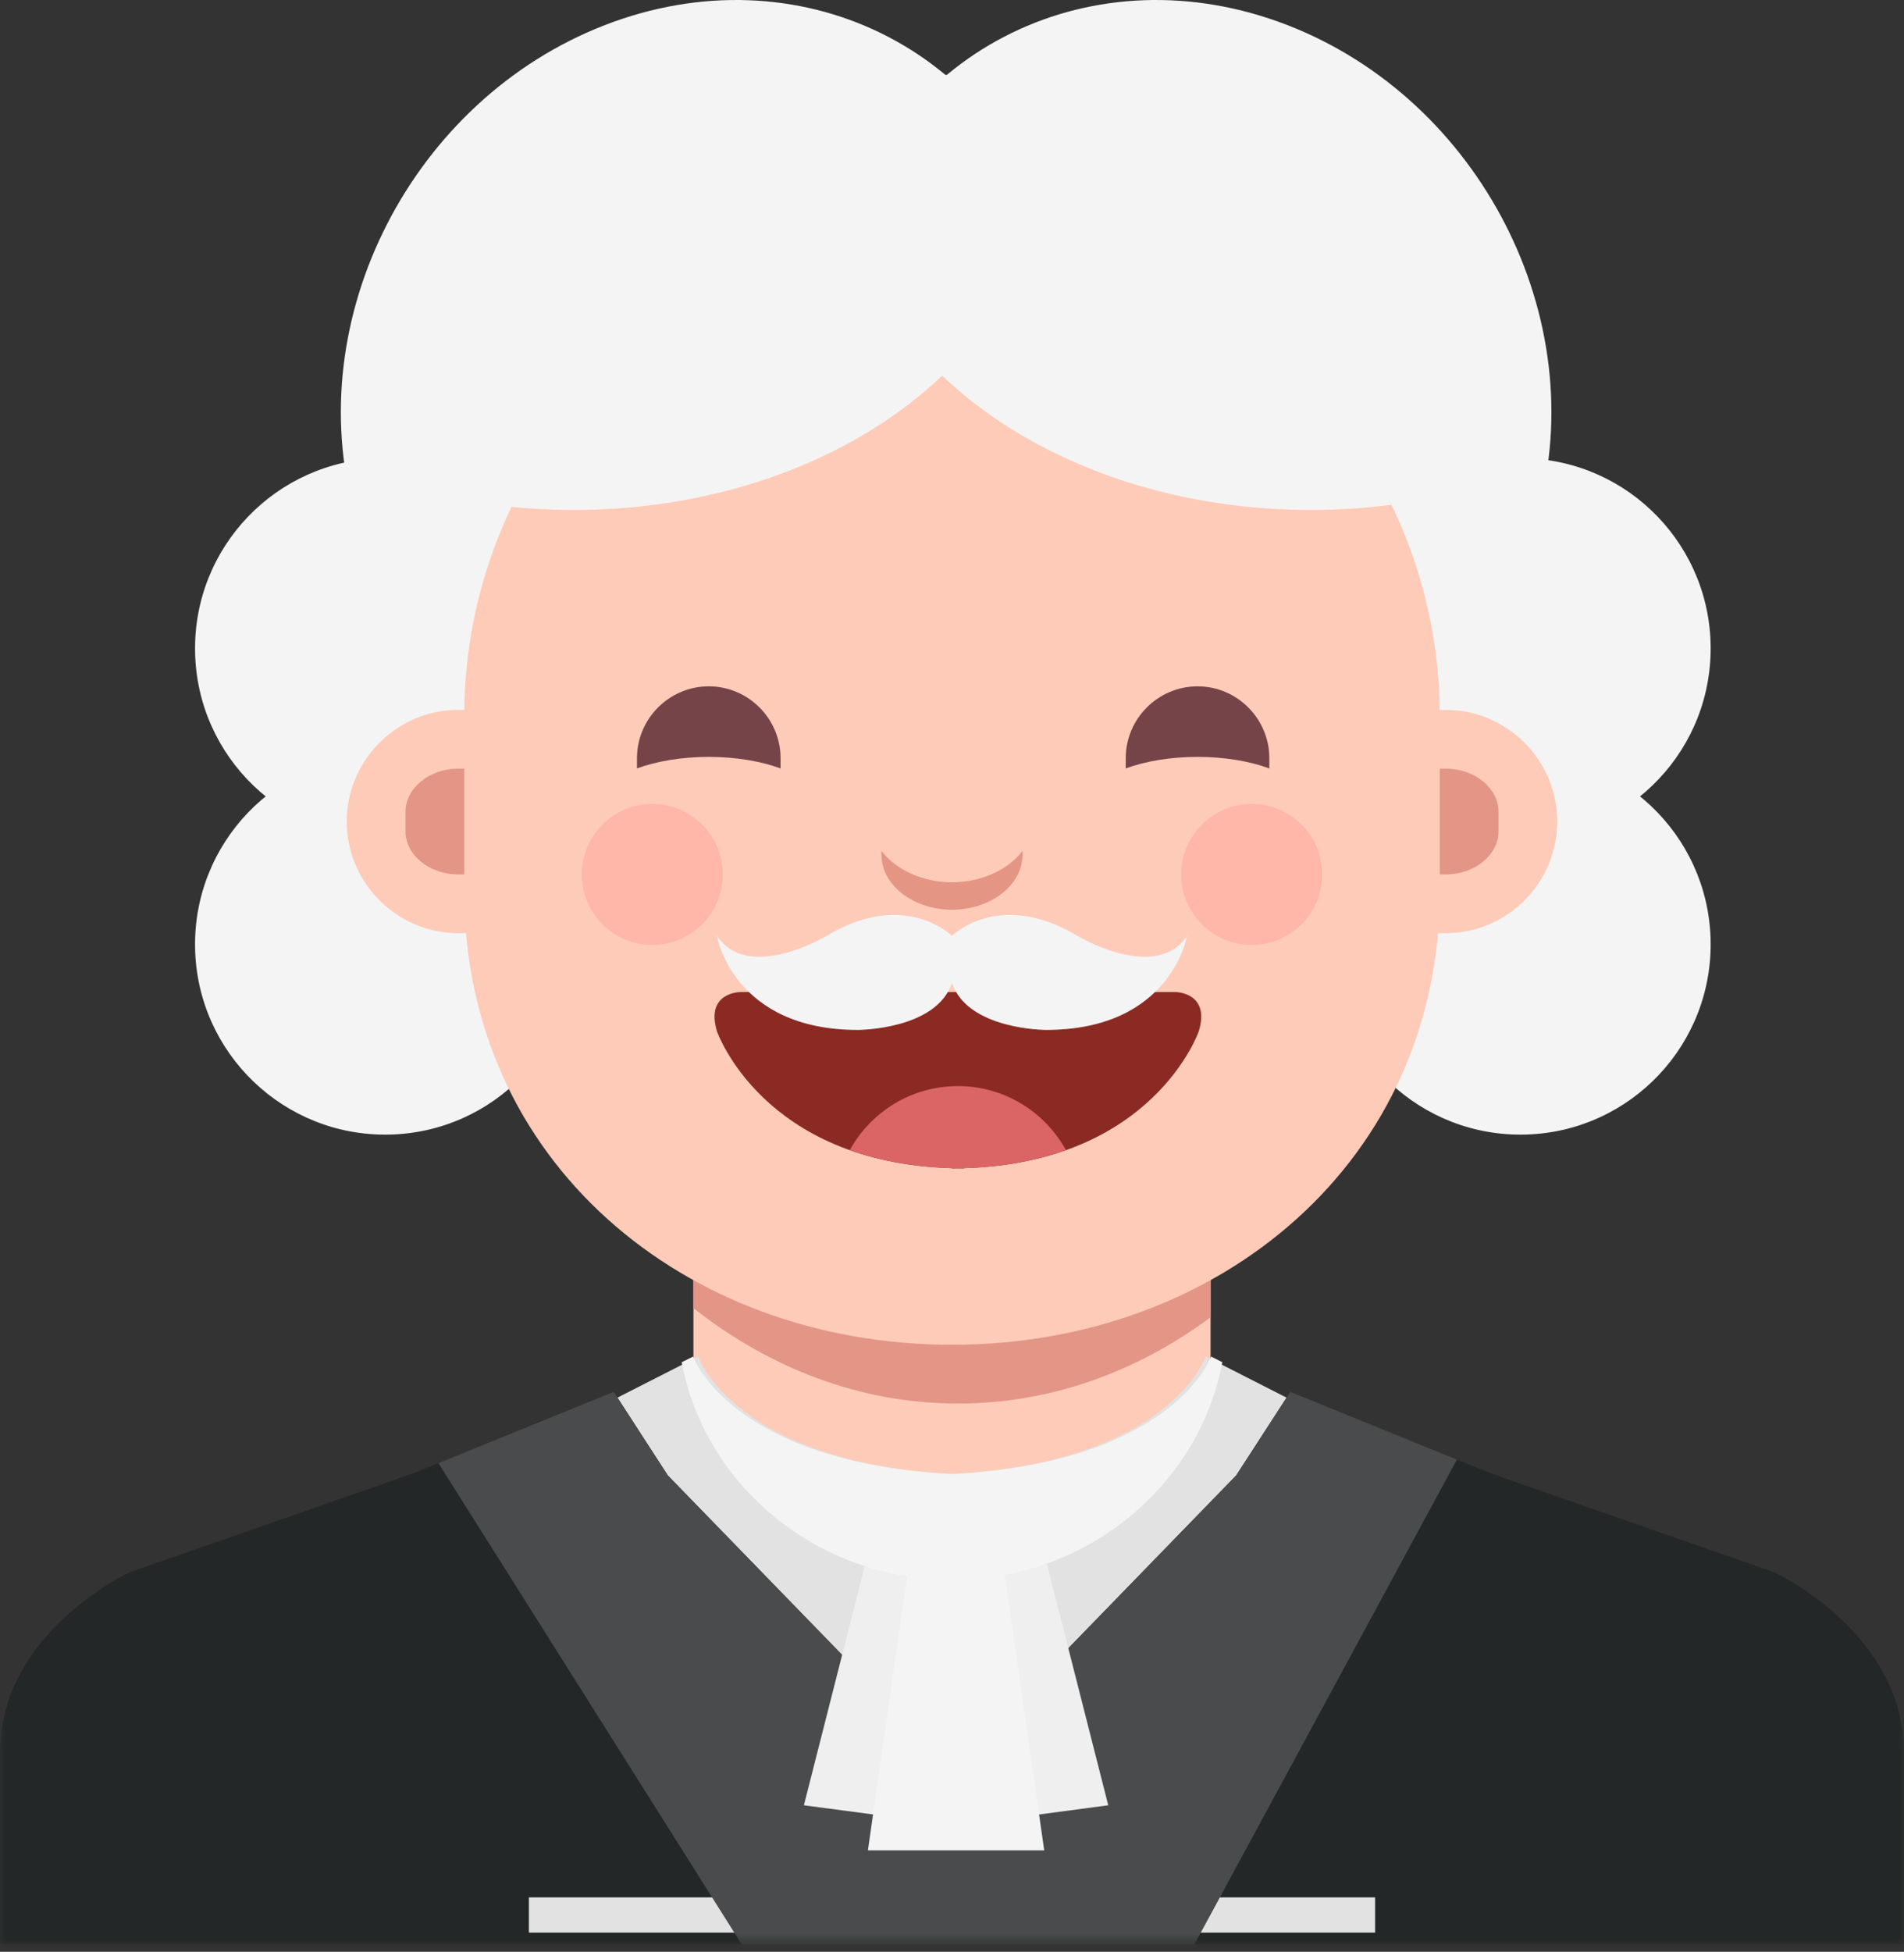 <?xml version="1.0" encoding="UTF-8"?>
<svg width="162px" height="166px" viewBox="0 0 162 166" version="1.1" xmlns="http://www.w3.org/2000/svg" xmlns:xlink="http://www.w3.org/1999/xlink">
    <rect x="0" y="0" width="162" height="166" fill="#333333" stroke="none"/>
    <!-- Generator: Sketch 46.2 (44496) - http://www.bohemiancoding.com/sketch -->
    <title>Page 1</title>
    <desc>Created with Sketch.</desc>
    <defs>
        <polygon id="path-1" points="0 25 0 50 162 50 162 25 162 0 0 0"></polygon>
        <polygon id="path-3" points="0 165.373 162 165.373 162 0 0 0"></polygon>
    </defs>
    <g id="Page-1" stroke="none" stroke-width="1" fill="none" fill-rule="evenodd">
        <g id="avatar" transform="translate(-234, -426)">
            <g id="doctor-copy-2" transform="translate(234, 426)">
                <g id="Page-1">
                    <path d="M113.188,79.999 C113.364,71.063 120.75,63.963 129.686,64.139 C138.621,64.314 145.722,71.701 145.546,80.637 C145.37,89.572 137.984,96.673 129.048,96.497 C120.113,96.32 113.012,88.935 113.188,79.999 Z" id="Fill-1" fill="#F4F4F4"></path>
                    <path d="M48.956,79.999 C49.133,88.935 42.032,96.32 33.096,96.497 C24.162,96.673 16.774,89.572 16.599,80.637 C16.422,71.701 23.523,64.314 32.459,64.139 C41.395,63.963 48.781,71.063 48.956,79.999" id="Fill-3" fill="#F4F4F4"></path>
                    <path d="M48.956,54.831 C49.133,63.767 42.032,71.153 33.096,71.329 C24.162,71.505 16.774,64.404 16.599,55.469 C16.422,46.533 23.523,39.147 32.459,38.971 C41.395,38.795 48.781,45.896 48.956,54.831" id="Fill-5" fill="#F4F4F4"></path>
                    <path d="M113.188,54.831 C113.012,63.767 120.113,71.153 129.048,71.329 C137.984,71.505 145.37,64.404 145.546,55.469 C145.722,46.533 138.621,39.147 129.686,38.971 C120.75,38.795 113.364,45.896 113.188,54.831" id="Fill-7" fill="#F4F4F4"></path>
                    <path d="M89.56,20.681 C94.204,37.277 84.675,55.882 68.276,62.238 C51.878,68.592 34.819,60.289 30.176,43.693 C25.532,27.097 35.06,8.492 51.459,2.137 C67.858,-4.218 84.916,4.084 89.56,20.681" id="Fill-9" fill="#F4F4F4"></path>
                    <path d="M71.44,20.681 C66.796,37.277 76.325,55.882 92.724,62.238 C109.122,68.592 126.181,60.289 130.824,43.693 C135.468,27.097 125.94,8.492 109.541,2.137 C93.142,-4.218 76.084,4.084 71.44,20.681" id="Fill-11" fill="#F4F4F4"></path>
                    <g id="Group-15" transform="translate(0, 115.373)">
                        <mask id="mask-2" fill="white">
                            <use xlink:href="#path-1"></use>
                        </mask>
                        <g id="Clip-14"></g>
                        <path d="M151,18.367 L113,5.101 C106,3.061 103,0 103,0 L81,0.975 L59,0 C59,0 56,3.061 49,5.101 L11,18.367 C11,18.367 0,23.47 0,33.674 L0,50 L80,50 L82,50 L162,50 L162,33.674 C162,23.47 151,18.367 151,18.367" id="Fill-13" fill="#232728" mask="url(#mask-2)"></path>
                    </g>
                    <mask id="mask-4" fill="white">
                        <use xlink:href="#path-3"></use>
                    </mask>
                    <g id="Clip-17"></g>
                    <polygon id="Fill-16" fill="#FFCBB9" mask="url(#mask-4)" points="59 135.373 103 135.373 103 104.373 59 104.373"></polygon>
                    <path d="M102.6,115.373 C102.6,115.373 99.514,124.373 81,125.373 C62.486,124.373 59.4,115.373 59.4,115.373 L45,122.706 L45,164.373 L81,164.373 L117,164.373 L117,122.706 L102.6,115.373 Z" id="Fill-18" fill="#E2E2E2" mask="url(#mask-4)"></path>
                    <polygon id="Fill-19" fill="#232728" mask="url(#mask-4)" points="56.818 125.484 81 150.373 43 150.373 35 125.373 52.212 118.373"></polygon>
                    <polygon id="Fill-20" fill="#232728" mask="url(#mask-4)" points="105.182 125.484 81 150.373 119 150.373 127 125.373 109.788 118.373"></polygon>
                    <path d="M59,111.253 C65.494,116.378 73.221,119.373 81.5,119.373 C89.356,119.373 96.72,116.687 103,112.033 L103,102.373 L59,102.373 L59,111.253 Z" id="Fill-21" fill="#E39586" mask="url(#mask-4)"></path>
                    <path d="M85,100.464 L77,100.464 C52.8,100.464 33,80.664 33,56.464 L33,50.373 C33,26.173 52.8,6.373 77,6.373 L85,6.373 C109.2,6.373 129,26.173 129,50.373 L129,56.464 C129,80.664 109.2,100.464 85,100.464" id="Fill-22" fill="#F4F4F4" mask="url(#mask-4)"></path>
                    <path d="M81,114.373 L81,114.373 C58.175,114.373 39.5,98.698 39.5,75.873 L39.5,60.873 C39.5,38.048 58.175,19.373 81,19.373 C103.825,19.373 122.5,38.048 122.5,60.873 L122.5,75.873 C122.5,98.698 103.825,114.373 81,114.373" id="Fill-23" fill="#FFCBB9" mask="url(#mask-4)"></path>
                    <path d="M48,79.373 L39,79.373 C33.775,79.373 29.5,75.098 29.5,69.873 C29.5,64.648 33.775,60.373 39,60.373 L48,60.373 C53.225,60.373 57.5,64.648 57.5,69.873 C57.5,75.098 53.225,79.373 48,79.373" id="Fill-24" fill="#FFCBB9" mask="url(#mask-4)"></path>
                    <path d="M123,79.373 L114,79.373 C108.775,79.373 104.5,75.098 104.5,69.873 C104.5,64.648 108.775,60.373 114,60.373 L123,60.373 C128.225,60.373 132.5,64.648 132.5,69.873 C132.5,75.098 128.225,79.373 123,79.373" id="Fill-25" fill="#FFCBB9" mask="url(#mask-4)"></path>
                    <path d="M39.5,65.373 L39,65.373 C36.525,65.373 34.5,67.03 34.5,69.055 L34.5,70.691 C34.5,72.716 36.525,74.373 39,74.373 L39.5,74.373 L39.5,65.373 Z" id="Fill-26" fill="#E39586" mask="url(#mask-4)"></path>
                    <path d="M122.5,65.373 L123,65.373 C125.475,65.373 127.5,67.03 127.5,69.055 L127.5,70.691 C127.5,72.716 125.475,74.373 123,74.373 L122.5,74.373 L122.5,65.373 Z" id="Fill-27" fill="#E39586" mask="url(#mask-4)"></path>
                    <path d="M100,84.373 L82,84.373 L81,84.373 L63,84.373 C63,84.373 60,84.373 61,87.706 C61,87.706 64.85,98.901 81,99.352 L81,99.373 C81.171,99.373 81.332,99.364 81.5,99.362 C81.668,99.364 81.829,99.373 82,99.373 L82,99.352 C98.15,98.901 102,87.706 102,87.706 C103,84.373 100,84.373 100,84.373" id="Fill-28" fill="#8B2A23" mask="url(#mask-4)"></path>
                    <path d="M81.5,92.373 C77.533,92.373 74.09,94.576 72.303,97.819 C74.704,98.674 77.572,99.256 81,99.352 L81,99.373 C81.171,99.373 81.332,99.364 81.5,99.362 C81.668,99.364 81.829,99.373 82,99.373 L82,99.352 C85.428,99.256 88.296,98.674 90.697,97.819 C88.91,94.576 85.467,92.373 81.5,92.373" id="Fill-29" fill="#DB6565" mask="url(#mask-4)"></path>
                    <path d="M81,75.037 C78.457,75.037 76.226,73.964 75,72.373 L75,72.701 C75,75.27 77.7,77.373 81,77.373 C84.3,77.373 87,75.27 87,72.701 L87,72.373 C85.774,73.964 83.543,75.037 81,75.037" id="Fill-30" fill="#E49584" mask="url(#mask-4)"></path>
                    <path d="M60.305,64.373 C62.616,64.373 64.742,64.742 66.413,65.354 L66.414,65.354 L66.414,64.482 C66.414,61.122 63.665,58.373 60.305,58.373 C56.945,58.373 54.196,61.122 54.196,64.482 L54.196,65.354 L54.197,65.354 C55.868,64.742 57.994,64.373 60.305,64.373" id="Fill-31" fill="#754448" mask="url(#mask-4)"></path>
                    <path d="M101.891,64.373 C104.202,64.373 106.328,64.742 107.999,65.354 L108,65.354 L108,64.482 C108,61.122 105.251,58.373 101.891,58.373 C98.531,58.373 95.782,61.122 95.782,64.482 L95.782,65.354 L95.783,65.354 C97.453,64.742 99.58,64.373 101.891,64.373" id="Fill-32" fill="#754448" mask="url(#mask-4)"></path>
                    <path d="M61.5,74.373 C61.5,77.686 58.813,80.373 55.5,80.373 C52.187,80.373 49.5,77.686 49.5,74.373 C49.5,71.06 52.187,68.373 55.5,68.373 C58.813,68.373 61.5,71.06 61.5,74.373" id="Fill-33" fill="#FFB7A9" mask="url(#mask-4)"></path>
                    <path d="M112.5,74.373 C112.5,77.686 109.813,80.373 106.5,80.373 C103.187,80.373 100.5,77.686 100.5,74.373 C100.5,71.06 103.187,68.373 106.5,68.373 C109.813,68.373 112.5,71.06 112.5,74.373" id="Fill-34" fill="#FFB7A9" mask="url(#mask-4)"></path>
                    <polygon id="Fill-35" fill="#232728" mask="url(#mask-4)" points="43 161.373 127 161.373 127 146.373 43 146.373"></polygon>
                    <path d="M81.37,10.373 C59.57,10.373 41.078,23.362 34.491,41.39 C38.932,42.666 43.752,43.373 48.797,43.373 C61.541,43.373 72.877,38.901 80.164,31.951 C87.451,38.901 98.787,43.373 111.531,43.373 C117.407,43.373 122.979,42.416 128,40.711 C121.202,23.037 102.896,10.373 81.37,10.373 Z" id="Fill-36" fill="#F4F4F4" mask="url(#mask-4)"></path>
                    <path d="M91.666,79.596 C84.999,75.596 80.999,79.596 80.999,79.596 C80.999,79.596 76.999,75.596 70.334,79.596 C70.334,79.596 63.666,83.596 60.999,79.596 C60.999,79.596 62.334,87.596 72.999,87.596 C72.999,87.596 79.666,87.596 80.999,83.596 C82.334,87.596 88.999,87.596 88.999,87.596 C99.666,87.596 100.999,79.596 100.999,79.596 C98.334,83.596 91.666,79.596 91.666,79.596" id="Fill-37" fill="#F4F4F4" mask="url(#mask-4)"></path>
                    <polygon id="Fill-38" fill="#494B4C" mask="url(#mask-4)" points="123.961 124.137 109.788 118.373 105.182 125.485 81 150.373 80.998 150.373 81 150.373 56.818 125.485 52.212 118.373 37.301 124.438 63.109 165.373 101.625 165.373"></polygon>
                    <polygon id="Fill-39" fill="#EFEFEF" mask="url(#mask-4)" points="79.303 154.989 68.399 153.538 74.604 129.143 79.693 129.82"></polygon>
                    <polygon id="Fill-40" fill="#EFEFEF" mask="url(#mask-4)" points="83.39 154.989 94.294 153.538 88.089 129.143 83 129.82"></polygon>
                    <polygon id="Fill-41" fill="#F4F4F4" mask="url(#mask-4)" points="88.846 157.373 73.846 157.373 77.846 129.373 84.846 129.373"></polygon>
                    <path d="M104,115.852 L103.042,115.373 C103.042,115.373 99.895,124.373 81.009,125.373 C62.123,124.373 58.975,115.373 58.975,115.373 L58,115.859 C59.971,126.35 69.555,134.373 80.999,134.373 C92.446,134.373 102.033,126.344 104,115.852" id="Fill-42" fill="#F4F4F4" mask="url(#mask-4)"></path>
                </g>
            </g>
        </g>
    </g>
</svg>